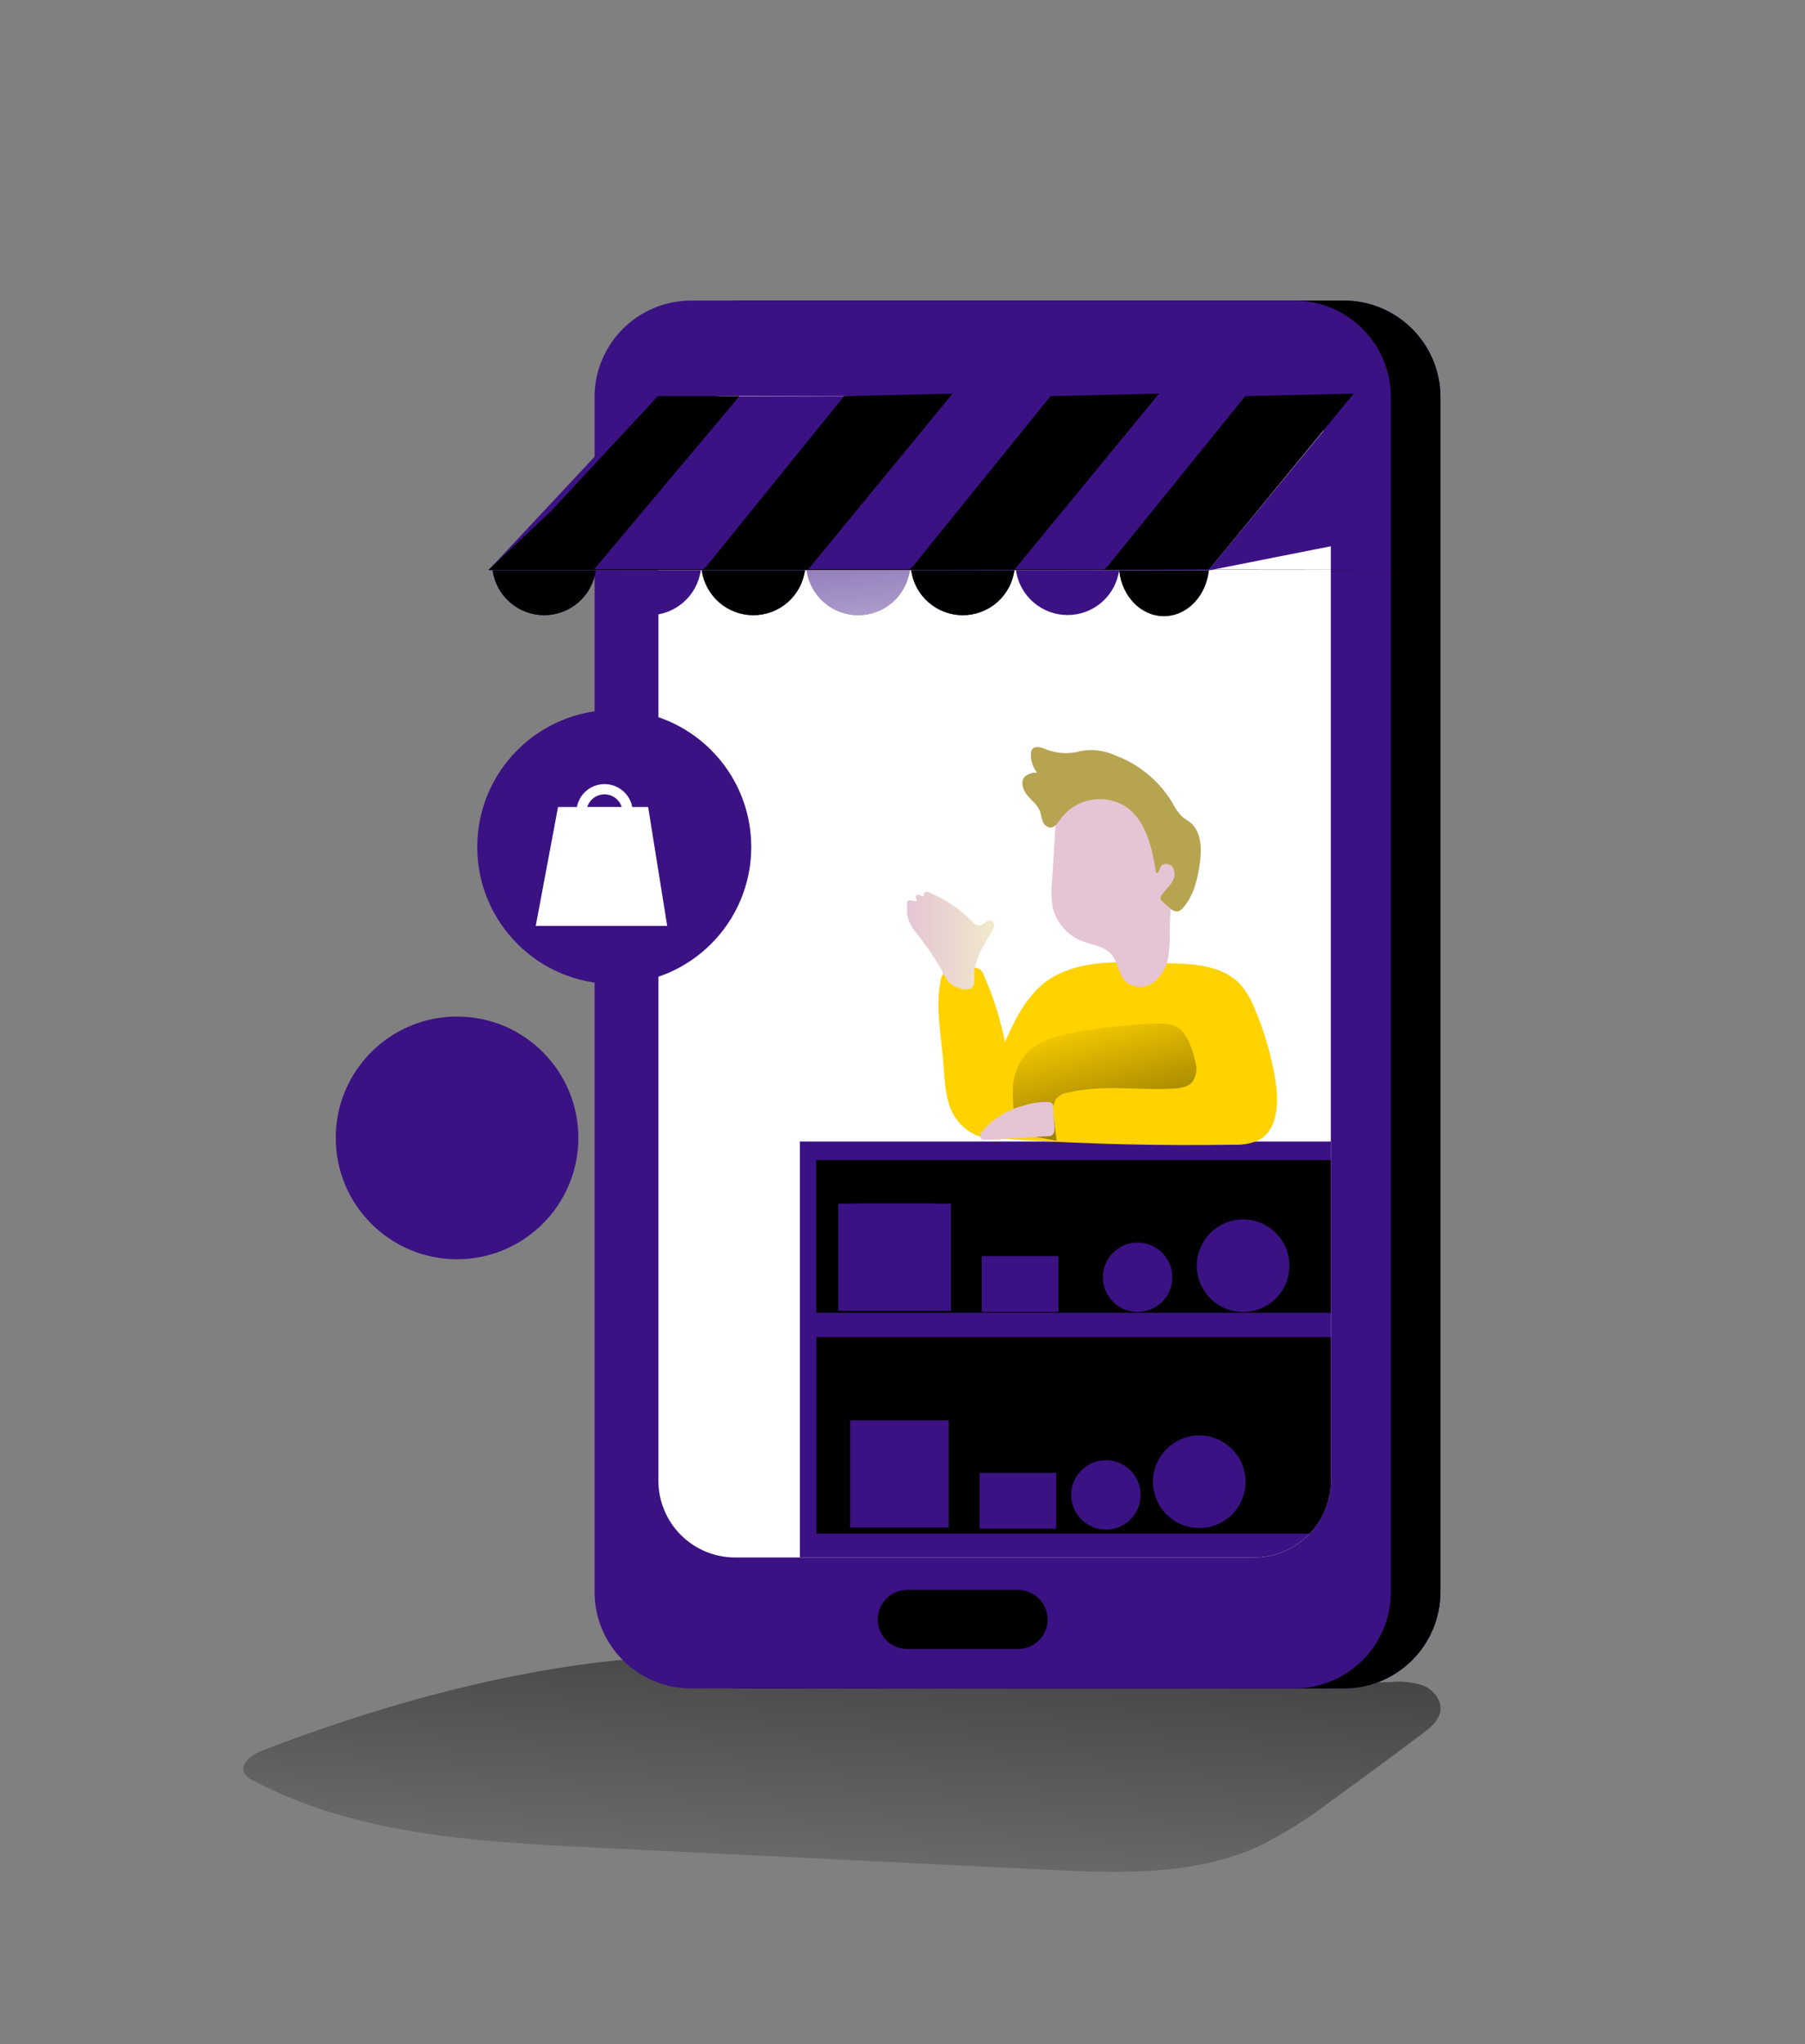 <svg width="250" height="283" viewBox="0 0 250 283" fill="none" xmlns="http://www.w3.org/2000/svg">
<rect x="0" y="0" width="250" height="283" fill="#808080" stroke="none"/>
<path d="M36.289 242.386C34.888 242.92 33.185 244.183 33.864 245.518C34.165 245.987 34.607 246.348 35.127 246.55C49.388 254.071 66.089 255.009 82.191 255.803L144.981 258.87C154.963 259.354 165.399 259.758 174.464 255.565C177.914 253.844 181.189 251.791 184.243 249.437C188.574 246.319 192.856 243.16 197.09 239.961C198.151 239.167 199.255 238.243 199.493 236.937C199.731 235.435 198.57 233.992 197.169 233.393C195.723 232.899 194.186 232.727 192.666 232.888C178.794 233.369 164.918 233.564 151.036 233.472C142.231 233.422 133.397 233.27 124.657 232.159C110.425 230.347 96.856 228.406 82.494 230.21C66.746 232.18 51.041 236.72 36.289 242.386Z" fill="url(#paint0_linear)"/>
<path d="M186.127 41.615H102.594C95.204 41.615 89.213 47.606 89.213 54.996V220.395C89.213 227.785 95.204 233.776 102.594 233.776H186.127C193.517 233.776 199.508 227.785 199.508 220.395V54.996C199.508 47.606 193.517 41.615 186.127 41.615Z" fill="#3B1283"/>
<path d="M186.127 41.615H102.594C95.204 41.615 89.213 47.606 89.213 54.996V220.395C89.213 227.785 95.204 233.776 102.594 233.776H186.127C193.517 233.776 199.508 227.785 199.508 220.395V54.996C199.508 47.606 193.517 41.615 186.127 41.615Z" fill="url(#paint1_linear)"/>
<path d="M179.263 41.615H95.73C88.34 41.615 82.349 47.606 82.349 54.996V220.395C82.349 227.785 88.34 233.776 95.73 233.776H179.263C186.653 233.776 192.644 227.785 192.644 220.395V54.996C192.644 47.606 186.653 41.615 179.263 41.615Z" fill="#3B1283"/>
<path d="M184.323 63.613V205.007C184.323 207.826 183.204 210.529 181.211 212.522C179.219 214.516 176.517 215.637 173.699 215.638H101.814C100.419 215.638 99.037 215.363 97.747 214.829C96.458 214.295 95.286 213.512 94.3 212.524C93.313 211.537 92.531 210.365 91.997 209.075C91.464 207.785 91.19 206.403 91.191 205.007V63.613C91.19 62.464 91.415 61.325 91.854 60.263C92.293 59.2 92.937 58.234 93.75 57.421C94.562 56.607 95.526 55.962 96.588 55.521C97.65 55.08 98.788 54.852 99.938 54.852H175.561C177.884 54.853 180.111 55.777 181.754 57.42C183.397 59.063 184.321 61.29 184.323 63.613V63.613Z" fill="white"/>
<path d="M184.323 158.044V205.007C184.323 207.826 183.204 210.529 181.211 212.522C179.219 214.516 176.517 215.637 173.699 215.638H110.786V158.044H184.323Z" fill="#3B1283"/>
<path d="M184.315 158.044V205.007C184.313 207.824 183.195 210.525 181.205 212.517C179.214 214.51 176.515 215.633 173.699 215.638H110.786V158.044H184.315Z" fill="url(#paint2_linear)"/>
<path d="M184.315 185.131V205.007C184.32 207.736 183.27 210.36 181.385 212.333H113.073V185.131H184.315Z" fill="url(#paint3_linear)"/>
<path d="M90.101 54.945L67.648 78.957H167.34L187.347 54.606L90.101 54.945Z" fill="#3B1283"/>
<path d="M102.413 54.852L82.299 78.813L167.521 78.9H67.648L68.254 78.329L76.287 70.802L91.126 54.844L102.413 54.852Z" fill="url(#paint4_linear)"/>
<path d="M131.932 54.505L111.955 78.813L197.177 78.9H97.304L97.91 78.329L116.913 54.844L131.932 54.505Z" fill="url(#paint5_linear)"/>
<path d="M160.527 54.505L140.55 78.813L125.899 78.9L126.505 78.329L145.508 54.844L160.527 54.505Z" fill="url(#paint6_linear)"/>
<path d="M187.491 54.505L167.513 78.813L152.862 78.9L153.469 78.329L172.472 54.844L187.491 54.505Z" fill="url(#paint7_linear)"/>
<path d="M111.717 78.95H126.014C125.774 80.676 124.919 82.257 123.605 83.401C122.291 84.545 120.607 85.175 118.865 85.175C117.123 85.175 115.44 84.545 114.126 83.401C112.812 82.257 111.956 80.676 111.717 78.95V78.95Z" fill="#3B1283"/>
<path d="M97.195 78.95H111.493C111.253 80.676 110.398 82.257 109.084 83.401C107.77 84.545 106.086 85.175 104.344 85.175C102.602 85.175 100.918 84.545 99.605 83.401C98.291 82.257 97.435 80.676 97.195 78.95V78.95Z" fill="#3B1283"/>
<path d="M155.02 78.863C154.796 80.596 153.951 82.188 152.643 83.345C151.334 84.502 149.65 85.145 147.903 85.155C146.156 85.165 144.465 84.54 143.143 83.398C141.821 82.256 140.959 80.673 140.716 78.943H154.934L155.02 78.863Z" fill="#3B1283"/>
<path d="M167.449 78.863C167.102 82.472 164.446 85.265 161.227 85.265C158.008 85.265 155.388 82.501 155.013 78.943H167.398L167.449 78.863Z" fill="#3B1283"/>
<path d="M82.761 78.95H97.058C96.819 80.676 95.963 82.257 94.649 83.401C93.335 84.545 91.652 85.175 89.909 85.175C88.167 85.175 86.484 84.545 85.17 83.401C83.856 82.257 83 80.676 82.761 78.95V78.95Z" fill="#3B1283"/>
<path d="M126.216 78.95H140.499C140.26 80.676 139.404 82.257 138.09 83.401C136.776 84.545 135.093 85.175 133.35 85.175C131.608 85.175 129.925 84.545 128.611 83.401C127.297 82.257 126.441 80.676 126.202 78.95H126.216Z" fill="#3B1283"/>
<path d="M68.225 78.95H82.523C82.283 80.676 81.427 82.257 80.113 83.401C78.799 84.545 77.116 85.175 75.374 85.175C73.632 85.175 71.948 84.545 70.634 83.401C69.32 82.257 68.465 80.676 68.225 78.95V78.95Z" fill="#3B1283"/>
<path d="M111.717 78.95H126.014C125.774 80.676 124.919 82.257 123.605 83.401C122.291 84.545 120.607 85.175 118.865 85.175C117.123 85.175 115.44 84.545 114.126 83.401C112.812 82.257 111.956 80.676 111.717 78.95V78.95Z" fill="url(#paint8_linear)"/>
<path d="M97.195 78.95H111.493C111.253 80.676 110.398 82.257 109.084 83.401C107.77 84.545 106.086 85.175 104.344 85.175C102.602 85.175 100.918 84.545 99.605 83.401C98.291 82.257 97.435 80.676 97.195 78.95V78.95Z" fill="url(#paint9_linear)"/>
<path d="M155.013 78.95C154.789 80.683 153.944 82.275 152.635 83.432C151.326 84.589 149.642 85.232 147.895 85.242C146.149 85.251 144.457 84.627 143.136 83.485C141.814 82.342 140.952 80.759 140.708 79.029H154.934L155.013 78.95Z" fill="url(#paint10_linear)"/>
<path d="M167.405 78.907C167.066 82.515 164.417 85.316 161.206 85.316C157.994 85.316 155.388 82.544 155.013 78.993H167.355L167.405 78.907Z" fill="url(#paint11_linear)"/>
<path d="M82.761 78.95H97.058C96.819 80.676 95.963 82.257 94.649 83.401C93.335 84.545 91.652 85.175 89.909 85.175C88.167 85.175 86.484 84.545 85.17 83.401C83.856 82.257 83 80.676 82.761 78.95V78.95Z" fill="url(#paint12_linear)"/>
<path d="M126.216 78.95H140.499C140.26 80.676 139.404 82.257 138.09 83.401C136.776 84.545 135.093 85.175 133.35 85.175C131.608 85.175 129.925 84.545 128.611 83.401C127.297 82.257 126.441 80.676 126.202 78.95H126.216Z" fill="url(#paint13_linear)"/>
<path d="M68.225 78.95H82.523C82.283 80.676 81.427 82.257 80.113 83.401C78.799 84.545 77.116 85.175 75.374 85.175C73.632 85.175 71.948 84.545 70.634 83.401C69.32 82.257 68.465 80.676 68.225 78.95V78.95Z" fill="url(#paint14_linear)"/>
<path d="M82.515 78.95L102.276 55.025L116.913 54.844L97.015 78.95H82.515Z" fill="url(#paint15_linear)"/>
<path d="M111.587 78.95L131.348 55.025L145.089 54.714L126.086 78.95H111.587Z" fill="url(#paint16_linear)"/>
<path d="M140.658 78.95L160.412 55.025L174.161 54.714L155.15 78.95H140.658Z" fill="url(#paint17_linear)"/>
<path d="M167.355 78.993L186.524 75.197L187.563 54.505L167.355 78.993Z" fill="#3B1283"/>
<path d="M167.513 78.791L186.683 74.995L187.729 54.303L167.513 78.791Z" fill="url(#paint18_linear)"/>
<path d="M141.012 220.135H125.653C123.397 220.135 121.568 221.964 121.568 224.22C121.568 226.476 123.397 228.305 125.653 228.305H141.012C143.268 228.305 145.097 226.476 145.097 224.22C145.097 221.964 143.268 220.135 141.012 220.135Z" fill="url(#paint19_linear)"/>
<path d="M85.078 136.241C95.557 136.241 104.052 127.746 104.052 117.267C104.052 106.787 95.557 98.292 85.078 98.292C74.598 98.292 66.103 106.787 66.103 117.267C66.103 127.746 74.598 136.241 85.078 136.241Z" fill="#3B1283"/>
<path d="M81.707 136.241C92.186 136.241 100.681 127.746 100.681 117.267C100.681 106.787 92.186 98.292 81.707 98.292C71.228 98.292 62.733 106.787 62.733 117.267C62.733 127.746 71.228 136.241 81.707 136.241Z" fill="url(#paint20_linear)"/>
<path d="M63.303 174.348C72.582 174.348 80.105 166.826 80.105 157.546C80.105 148.267 72.582 140.745 63.303 140.745C54.023 140.745 46.501 148.267 46.501 157.546C46.501 166.826 54.023 174.348 63.303 174.348Z" fill="#3B1283"/>
<path d="M60.315 174.348C69.594 174.348 77.117 166.826 77.117 157.546C77.117 148.267 69.594 140.745 60.315 140.745C51.035 140.745 43.513 148.267 43.513 157.546C43.513 166.826 51.035 174.348 60.315 174.348Z" fill="url(#paint21_linear)"/>
<path d="M143.451 137.172C141.098 139.698 139.734 142.946 138.399 146.15L134.639 155.259C134.517 155.466 134.443 155.698 134.422 155.938C134.401 156.177 134.433 156.419 134.516 156.644C134.659 156.825 134.839 156.973 135.045 157.076C135.251 157.18 135.477 157.237 135.707 157.243C137.621 157.533 139.548 157.725 141.481 157.821C151.243 158.427 161.023 158.651 170.819 158.492C171.993 158.554 173.167 158.354 174.254 157.907C176.954 156.543 177.141 152.79 176.687 149.809C176.142 146.336 175.172 142.942 173.8 139.705C173.318 138.422 172.609 137.236 171.707 136.205C169.469 133.859 165.933 133.484 162.678 133.39C156.5 133.239 148.085 132.185 143.451 137.172Z" fill="#FFD200"/>
<path d="M136.27 135.086C136.208 134.756 136.027 134.459 135.761 134.254C135.494 134.049 135.162 133.95 134.826 133.975C133.976 133.937 133.124 133.969 132.279 134.069C131.735 134.083 131.212 134.279 130.792 134.624C130.488 134.992 130.3 135.442 130.251 135.916C129.565 139.633 130.359 143.444 130.662 147.211C130.871 149.781 130.893 152.509 132.279 154.674C132.905 155.632 133.762 156.417 134.771 156.958C135.78 157.499 136.908 157.778 138.052 157.77C139.02 157.77 140.117 157.417 140.485 156.529C140.634 156.08 140.676 155.603 140.607 155.136C140.109 148.373 139.135 141.307 136.27 135.086Z" fill="#FFD200"/>
<path d="M135.779 131.773C136.234 130.792 136.854 129.897 137.396 128.959C137.55 128.723 137.651 128.457 137.692 128.179C137.709 128.035 137.682 127.889 137.615 127.76C137.548 127.632 137.444 127.526 137.316 127.457C136.775 127.248 136.342 127.999 135.779 128.114C135.216 128.23 134.812 127.782 134.444 127.393C132.839 125.794 130.942 124.518 128.858 123.632C128.75 123.568 128.631 123.526 128.507 123.508C128.383 123.491 128.257 123.499 128.136 123.531C127.912 123.632 127.847 124.029 128.078 124.101C127.855 124.119 127.632 124.063 127.443 123.943C127.241 123.856 126.945 123.849 126.851 124.051C126.757 124.253 127.032 124.549 126.959 124.773C126.714 124.779 126.469 124.739 126.238 124.657C125.992 124.614 125.668 124.657 125.624 124.939C125.606 125.032 125.606 125.127 125.624 125.22C125.657 125.597 125.657 125.976 125.624 126.353C125.738 127.36 126.158 128.308 126.83 129.067C128.168 130.732 129.374 132.498 130.438 134.35C130.694 134.955 131.036 135.519 131.456 136.024C132.048 136.66 134.242 137.562 134.819 136.457C135.093 135.938 134.87 134.797 134.971 134.191C135.133 133.353 135.405 132.54 135.779 131.773V131.773Z" fill="url(#paint22_linear)"/>
<path d="M165.558 147.016C165.699 147.474 165.738 147.956 165.672 148.43C165.606 148.904 165.436 149.358 165.175 149.759C164.547 150.524 163.45 150.676 162.461 150.726C157.647 150.979 152.732 150.149 148.027 151.246C147.351 151.332 146.727 151.654 146.266 152.155C145.863 152.867 145.747 153.706 145.941 154.501L146.345 157.943L141.654 157.092C141.478 157.068 141.309 157.009 141.156 156.918C140.934 156.704 140.802 156.412 140.788 156.103C140.403 154.308 140.236 152.474 140.29 150.639C140.353 148.789 141.08 147.024 142.34 145.667C143.533 144.607 144.972 143.863 146.526 143.502C150.134 142.462 153.931 142.159 157.691 141.856C159.315 141.726 162.021 141.365 163.414 142.469C164.576 143.408 165.269 145.638 165.558 147.016Z" fill="url(#paint23_linear)"/>
<path d="M145.696 122.167C145.566 123.346 145.608 124.537 145.818 125.704C146.073 126.727 146.568 127.676 147.262 128.47C147.956 129.265 148.829 129.883 149.809 130.272C151.253 130.842 152.963 130.994 153.952 132.17C154.941 133.347 154.89 134.913 155.908 135.895C156.436 136.336 157.096 136.591 157.784 136.618C158.472 136.646 159.15 136.444 159.712 136.046C160.82 135.209 161.563 133.975 161.783 132.603C161.989 131.245 162.069 129.87 162.021 128.497C162.043 126.665 162.195 124.837 162.476 123.026C162.721 121.766 162.873 120.49 162.93 119.208C162.919 117.725 162.632 116.257 162.086 114.878C160.866 111.666 158.355 108.772 155.028 107.92C153.506 107.544 151.905 107.664 150.456 108.261C149.008 108.858 147.788 109.902 146.973 111.24C146.136 112.59 146.215 113.961 146.114 115.571C145.979 117.76 145.84 119.959 145.696 122.167Z" fill="url(#paint24_linear)"/>
<path d="M144.75 103.698C144.151 103.453 143.343 103.229 142.96 103.749C142.829 103.966 142.766 104.217 142.78 104.47C142.769 105.385 143.075 106.275 143.646 106.989C143.048 106.947 142.455 107.124 141.979 107.487C141.307 108.151 141.639 109.32 142.231 110.049C142.823 110.778 143.639 111.37 143.992 112.215C144.18 112.669 144.223 113.174 144.404 113.658C144.473 113.895 144.608 114.108 144.793 114.271C144.978 114.435 145.206 114.543 145.45 114.582C146.1 114.582 146.511 113.932 146.894 113.391C147.914 112.003 149.427 111.058 151.122 110.751C152.818 110.443 154.566 110.797 156.009 111.738C158.795 113.716 159.567 117.447 160.123 120.818C160.404 121.02 160.57 120.478 160.679 120.154C160.924 119.432 162.05 119.497 162.454 120.11C162.622 120.438 162.696 120.805 162.668 121.172C162.64 121.539 162.511 121.891 162.295 122.189C161.906 122.81 161.335 123.3 160.91 123.899C160.785 124.04 160.72 124.224 160.729 124.412C160.767 124.569 160.856 124.708 160.982 124.809C161.327 125.153 161.694 125.476 162.079 125.776C162.22 125.917 162.389 126.026 162.576 126.096C162.763 126.166 162.963 126.195 163.161 126.18C163.433 126.102 163.671 125.937 163.84 125.711C165.283 124.094 165.846 121.85 166.157 119.692C166.467 117.534 166.445 115.101 164.771 113.802C164.439 113.55 164.049 113.362 163.746 113.081C163.205 112.545 162.761 111.92 162.433 111.233C160.631 108.202 157.855 105.872 154.558 104.622C153.074 103.926 151.413 103.694 149.795 103.958C148.134 104.454 146.352 104.362 144.75 103.698V103.698Z" fill="#B7A451"/>
<path d="M136.097 156.572C135.844 156.89 135.613 157.373 135.894 157.662C135.993 157.732 136.104 157.781 136.222 157.807C136.34 157.833 136.462 157.835 136.58 157.813L145.198 157.301C145.338 157.302 145.477 157.278 145.609 157.229C146.042 157.034 146.071 156.449 146.042 155.973L145.89 153.75C145.84 152.949 146.006 152.704 145.226 152.595C144.054 152.543 142.882 152.707 141.769 153.079C139.566 153.636 137.586 154.855 136.097 156.572V156.572Z" fill="url(#paint25_linear)"/>
<path d="M184.315 160.628H113.045V181.76H184.315V160.628Z" fill="url(#paint26_linear)"/>
<path d="M92.41 128.201H74.201L77.29 111.731H89.769L92.41 128.201Z" fill="white"/>
<path d="M87.64 113.189H79.831V112.467C79.831 111.432 80.242 110.438 80.974 109.706C81.706 108.974 82.7 108.563 83.735 108.563C84.771 108.563 85.764 108.974 86.496 109.706C87.228 110.438 87.64 111.432 87.64 112.467V113.189ZM81.317 111.782H86.124C85.972 111.262 85.655 110.806 85.222 110.481C84.789 110.157 84.262 109.981 83.721 109.981C83.179 109.981 82.653 110.157 82.219 110.481C81.786 110.806 81.469 111.262 81.317 111.782Z" fill="white"/>
<path d="M131.708 166.647H118.046V181.486H131.708V166.647Z" fill="#3B1283"/>
<path d="M131.708 166.647H118.046V181.486H131.708V166.647Z" fill="url(#paint27_linear)"/>
<path d="M149.355 173.078H135.692V181.486H149.355V173.078Z" fill="url(#paint28_linear)"/>
<path d="M129.767 166.647H116.105V181.486H129.767V166.647Z" fill="#3B1283"/>
<path d="M146.591 173.922H135.974V181.652H146.591V173.922Z" fill="#3B1283"/>
<path d="M131.405 196.65H117.743V211.488H131.405V196.65Z" fill="#3B1283"/>
<path d="M146.287 203.925H135.671V211.654H146.287V203.925Z" fill="#3B1283"/>
<path d="M159.329 181.652C161.984 181.652 164.136 179.5 164.136 176.845C164.136 174.191 161.984 172.039 159.329 172.039C156.674 172.039 154.522 174.191 154.522 176.845C154.522 179.5 156.674 181.652 159.329 181.652Z" fill="url(#paint29_linear)"/>
<path d="M157.561 181.652C160.216 181.652 162.368 179.5 162.368 176.845C162.368 174.191 160.216 172.039 157.561 172.039C154.906 172.039 152.754 174.191 152.754 176.845C152.754 179.5 154.906 181.652 157.561 181.652Z" fill="#3B1283"/>
<path d="M154.948 211.784C157.603 211.784 159.755 209.632 159.755 206.978C159.755 204.323 157.603 202.171 154.948 202.171C152.293 202.171 150.141 204.323 150.141 206.978C150.141 209.632 152.293 211.784 154.948 211.784Z" fill="url(#paint30_linear)"/>
<path d="M153.173 211.784C155.827 211.784 157.979 209.632 157.979 206.978C157.979 204.323 155.827 202.171 153.173 202.171C150.518 202.171 148.366 204.323 148.366 206.978C148.366 209.632 150.518 211.784 153.173 211.784Z" fill="#3B1283"/>
<path d="M174.536 181.652C178.075 181.652 180.945 178.783 180.945 175.243C180.945 171.704 178.075 168.834 174.536 168.834C170.996 168.834 168.127 171.704 168.127 175.243C168.127 178.783 170.996 181.652 174.536 181.652Z" fill="url(#paint31_linear)"/>
<path d="M172.176 181.652C175.715 181.652 178.585 178.783 178.585 175.243C178.585 171.704 175.715 168.834 172.176 168.834C168.636 168.834 165.767 171.704 165.767 175.243C165.767 178.783 168.636 181.652 172.176 181.652Z" fill="#3B1283"/>
<path d="M168.466 211.561C172.006 211.561 174.875 208.691 174.875 205.152C174.875 201.612 172.006 198.743 168.466 198.743C164.927 198.743 162.057 201.612 162.057 205.152C162.057 208.691 164.927 211.561 168.466 211.561Z" fill="url(#paint32_linear)"/>
<path d="M166.106 211.561C169.646 211.561 172.515 208.691 172.515 205.152C172.515 201.612 169.646 198.743 166.106 198.743C162.567 198.743 159.697 201.612 159.697 205.152C159.697 208.691 162.567 211.561 166.106 211.561Z" fill="#3B1283"/>
<defs>
<linearGradient id="paint0_linear" x1="119.814" y1="192.247" x2="114.25" y2="276.228" gradientUnits="userSpaceOnUse">
<stop offset="0.01"/>
<stop offset="0.13" stop-opacity="0.69"/>
<stop offset="1" stop-opacity="0"/>
</linearGradient>
<linearGradient id="paint1_linear" x1="18159.9" y1="36986.4" x2="43133.9" y2="36405.3" gradientUnits="userSpaceOnUse">
<stop offset="0.01"/>
<stop offset="0.13" stop-opacity="0.69"/>
<stop offset="1" stop-opacity="0"/>
</linearGradient>
<linearGradient id="paint2_linear" x1="18024.1" y1="19944.5" x2="17748.3" y2="10316.7" gradientUnits="userSpaceOnUse">
<stop offset="0.01"/>
<stop offset="0.13" stop-opacity="0.69"/>
<stop offset="1" stop-opacity="0"/>
</linearGradient>
<linearGradient id="paint3_linear" x1="17068.7" y1="6908.38" x2="17218.2" y2="10061.2" gradientUnits="userSpaceOnUse">
<stop offset="0.01"/>
<stop offset="0.13" stop-opacity="0.69"/>
<stop offset="1" stop-opacity="0"/>
</linearGradient>
<linearGradient id="paint4_linear" x1="16665.5" y1="1679.78" x2="16632.1" y2="3449.59" gradientUnits="userSpaceOnUse">
<stop offset="0.01"/>
<stop offset="0.13" stop-opacity="0.69"/>
<stop offset="1" stop-opacity="0"/>
</linearGradient>
<linearGradient id="paint5_linear" x1="20804" y1="1687.96" x2="20769.1" y2="3505.06" gradientUnits="userSpaceOnUse">
<stop offset="0.01"/>
<stop offset="0.13" stop-opacity="0.69"/>
<stop offset="1" stop-opacity="0"/>
</linearGradient>
<linearGradient id="paint6_linear" x1="7076.2" y1="1599.65" x2="6976.22" y2="3411.87" gradientUnits="userSpaceOnUse">
<stop offset="0.01"/>
<stop offset="0.13" stop-opacity="0.69"/>
<stop offset="1" stop-opacity="0"/>
</linearGradient>
<linearGradient id="paint7_linear" x1="8396.89" y1="1599.65" x2="8296.74" y2="3411.89" gradientUnits="userSpaceOnUse">
<stop offset="0.01"/>
<stop offset="0.13" stop-opacity="0.69"/>
<stop offset="1" stop-opacity="0"/>
</linearGradient>
<linearGradient id="paint8_linear" x1="116.646" y1="58.525" x2="121.893" y2="106.794" gradientUnits="userSpaceOnUse">
<stop offset="0.02" stop-color="white" stop-opacity="0"/>
<stop offset="0.32" stop-color="white" stop-opacity="0.39"/>
<stop offset="0.68" stop-color="white" stop-opacity="0.68"/>
<stop offset="1" stop-color="white"/>
</linearGradient>
<linearGradient id="paint9_linear" x1="2643.57" y1="639.06" x2="2663.47" y2="1059.35" gradientUnits="userSpaceOnUse">
<stop offset="0.01"/>
<stop offset="0.13" stop-opacity="0.69"/>
<stop offset="1" stop-opacity="0"/>
</linearGradient>
<linearGradient id="paint10_linear" x1="3540.36" y1="604.999" x2="3560.67" y2="1029.85" gradientUnits="userSpaceOnUse">
<stop offset="0.02" stop-color="white" stop-opacity="0"/>
<stop offset="0.32" stop-color="white" stop-opacity="0.39"/>
<stop offset="0.68" stop-color="white" stop-opacity="0.68"/>
<stop offset="1" stop-color="white"/>
</linearGradient>
<linearGradient id="paint11_linear" x1="3330.24" y1="618.541" x2="3354.15" y2="1044.01" gradientUnits="userSpaceOnUse">
<stop offset="0.01"/>
<stop offset="0.13" stop-opacity="0.69"/>
<stop offset="1" stop-opacity="0"/>
</linearGradient>
<linearGradient id="paint12_linear" x1="2345.19" y1="652.444" x2="2365.08" y2="1072.8" gradientUnits="userSpaceOnUse">
<stop offset="0.02" stop-color="white" stop-opacity="0"/>
<stop offset="0.32" stop-color="white" stop-opacity="0.39"/>
<stop offset="0.68" stop-color="white" stop-opacity="0.68"/>
<stop offset="1" stop-color="white"/>
</linearGradient>
<linearGradient id="paint13_linear" x1="3240.33" y1="612.169" x2="3260.22" y2="1032.46" gradientUnits="userSpaceOnUse">
<stop offset="0.01"/>
<stop offset="0.13" stop-opacity="0.69"/>
<stop offset="1" stop-opacity="0"/>
</linearGradient>
<linearGradient id="paint14_linear" x1="2046.85" y1="665.889" x2="2066.74" y2="1086.25" gradientUnits="userSpaceOnUse">
<stop offset="0.01"/>
<stop offset="0.13" stop-opacity="0.69"/>
<stop offset="1" stop-opacity="0"/>
</linearGradient>
<linearGradient id="paint15_linear" x1="4015.2" y1="2289.21" x2="5654.59" y2="2289.21" gradientUnits="userSpaceOnUse">
<stop offset="0.02" stop-color="white" stop-opacity="0"/>
<stop offset="0.32" stop-color="white" stop-opacity="0.39"/>
<stop offset="0.68" stop-color="white" stop-opacity="0.68"/>
<stop offset="1" stop-color="white"/>
</linearGradient>
<linearGradient id="paint16_linear" x1="5291.44" y1="2298.94" x2="6846.63" y2="2298.94" gradientUnits="userSpaceOnUse">
<stop offset="0.02" stop-color="white" stop-opacity="0"/>
<stop offset="0.32" stop-color="white" stop-opacity="0.39"/>
<stop offset="0.68" stop-color="white" stop-opacity="0.68"/>
<stop offset="1" stop-color="white"/>
</linearGradient>
<linearGradient id="paint17_linear" x1="6670" y1="2298.94" x2="8225.19" y2="2298.94" gradientUnits="userSpaceOnUse">
<stop offset="0.02" stop-color="white" stop-opacity="0"/>
<stop offset="0.32" stop-color="white" stop-opacity="0.39"/>
<stop offset="0.68" stop-color="white" stop-opacity="0.68"/>
<stop offset="1" stop-color="white"/>
</linearGradient>
<linearGradient id="paint18_linear" x1="5742.79" y1="2667.94" x2="4606.5" y2="2208.97" gradientUnits="userSpaceOnUse">
<stop offset="0.01"/>
<stop offset="0.13" stop-opacity="0.69"/>
<stop offset="1" stop-opacity="0"/>
</linearGradient>
<linearGradient id="paint19_linear" x1="4433.85" y1="2559.2" x2="4442.87" y2="2993.4" gradientUnits="userSpaceOnUse">
<stop offset="0.01"/>
<stop offset="0.13" stop-opacity="0.69"/>
<stop offset="1" stop-opacity="0"/>
</linearGradient>
<linearGradient id="paint20_linear" x1="3361.22" y1="6264.17" x2="5356.18" y2="6264.17" gradientUnits="userSpaceOnUse">
<stop offset="0.02" stop-color="white" stop-opacity="0"/>
<stop offset="0.32" stop-color="white" stop-opacity="0.39"/>
<stop offset="0.68" stop-color="white" stop-opacity="0.68"/>
<stop offset="1" stop-color="white"/>
</linearGradient>
<linearGradient id="paint21_linear" x1="2069.48" y1="7476.11" x2="3634.07" y2="7476.11" gradientUnits="userSpaceOnUse">
<stop offset="0.02" stop-color="white" stop-opacity="0"/>
<stop offset="0.32" stop-color="white" stop-opacity="0.39"/>
<stop offset="0.68" stop-color="white" stop-opacity="0.68"/>
<stop offset="1" stop-color="white"/>
</linearGradient>
<linearGradient id="paint22_linear" x1="125.61" y1="130.294" x2="137.692" y2="130.294" gradientUnits="userSpaceOnUse">
<stop stop-color="#E5C5D5"/>
<stop offset="0.42" stop-color="#EAD4D1"/>
<stop offset="1" stop-color="#F0E9CB"/>
</linearGradient>
<linearGradient id="paint23_linear" x1="150.141" y1="139.994" x2="160.91" y2="180.967" gradientUnits="userSpaceOnUse">
<stop stop-opacity="0"/>
<stop offset="0.99"/>
</linearGradient>
<linearGradient id="paint24_linear" x1="10144.4" y1="-19567.4" x2="10571.9" y2="-19739.2" gradientUnits="userSpaceOnUse">
<stop stop-color="#E5C5D5"/>
<stop offset="0.42" stop-color="#EAD4D1"/>
<stop offset="1" stop-color="#F0E9CB"/>
</linearGradient>
<linearGradient id="paint25_linear" x1="2444.01" y1="1315.15" x2="2590.56" y2="1315.15" gradientUnits="userSpaceOnUse">
<stop stop-color="#E5C5D5"/>
<stop offset="0.42" stop-color="#EAD4D1"/>
<stop offset="1" stop-color="#F0E9CB"/>
</linearGradient>
<linearGradient id="paint26_linear" x1="14537.5" y1="4557.62" x2="14613.3" y2="6617.56" gradientUnits="userSpaceOnUse">
<stop offset="0.01"/>
<stop offset="0.13" stop-opacity="0.69"/>
<stop offset="1" stop-opacity="0"/>
</linearGradient>
<linearGradient id="paint27_linear" x1="2623.58" y1="3704.8" x2="2165.72" y2="3816.1" gradientUnits="userSpaceOnUse">
<stop offset="0.01"/>
<stop offset="0.13" stop-opacity="0.69"/>
<stop offset="1" stop-opacity="0"/>
</linearGradient>
<linearGradient id="paint28_linear" x1="2961.61" y1="2217.6" x2="2591.67" y2="2376.26" gradientUnits="userSpaceOnUse">
<stop offset="0.01"/>
<stop offset="0.13" stop-opacity="0.69"/>
<stop offset="1" stop-opacity="0"/>
</linearGradient>
<linearGradient id="paint29_linear" x1="2308.03" y1="2447.64" x2="2208.72" y2="2702.01" gradientUnits="userSpaceOnUse">
<stop offset="0.01"/>
<stop offset="0.13" stop-opacity="0.69"/>
<stop offset="1" stop-opacity="0"/>
</linearGradient>
<linearGradient id="paint30_linear" x1="2245.3" y1="2879.13" x2="2145.89" y2="3133.5" gradientUnits="userSpaceOnUse">
<stop offset="0.01"/>
<stop offset="0.13" stop-opacity="0.69"/>
<stop offset="1" stop-opacity="0"/>
</linearGradient>
<linearGradient id="paint31_linear" x1="3323.39" y1="3139.01" x2="3146.76" y2="3591.22" gradientUnits="userSpaceOnUse">
<stop offset="0.01"/>
<stop offset="0.13" stop-opacity="0.69"/>
<stop offset="1" stop-opacity="0"/>
</linearGradient>
<linearGradient id="paint32_linear" x1="3209.52" y1="3699.96" x2="3032.89" y2="4152.18" gradientUnits="userSpaceOnUse">
<stop offset="0.01"/>
<stop offset="0.13" stop-opacity="0.69"/>
<stop offset="1" stop-opacity="0"/>
</linearGradient>
</defs>
</svg>
